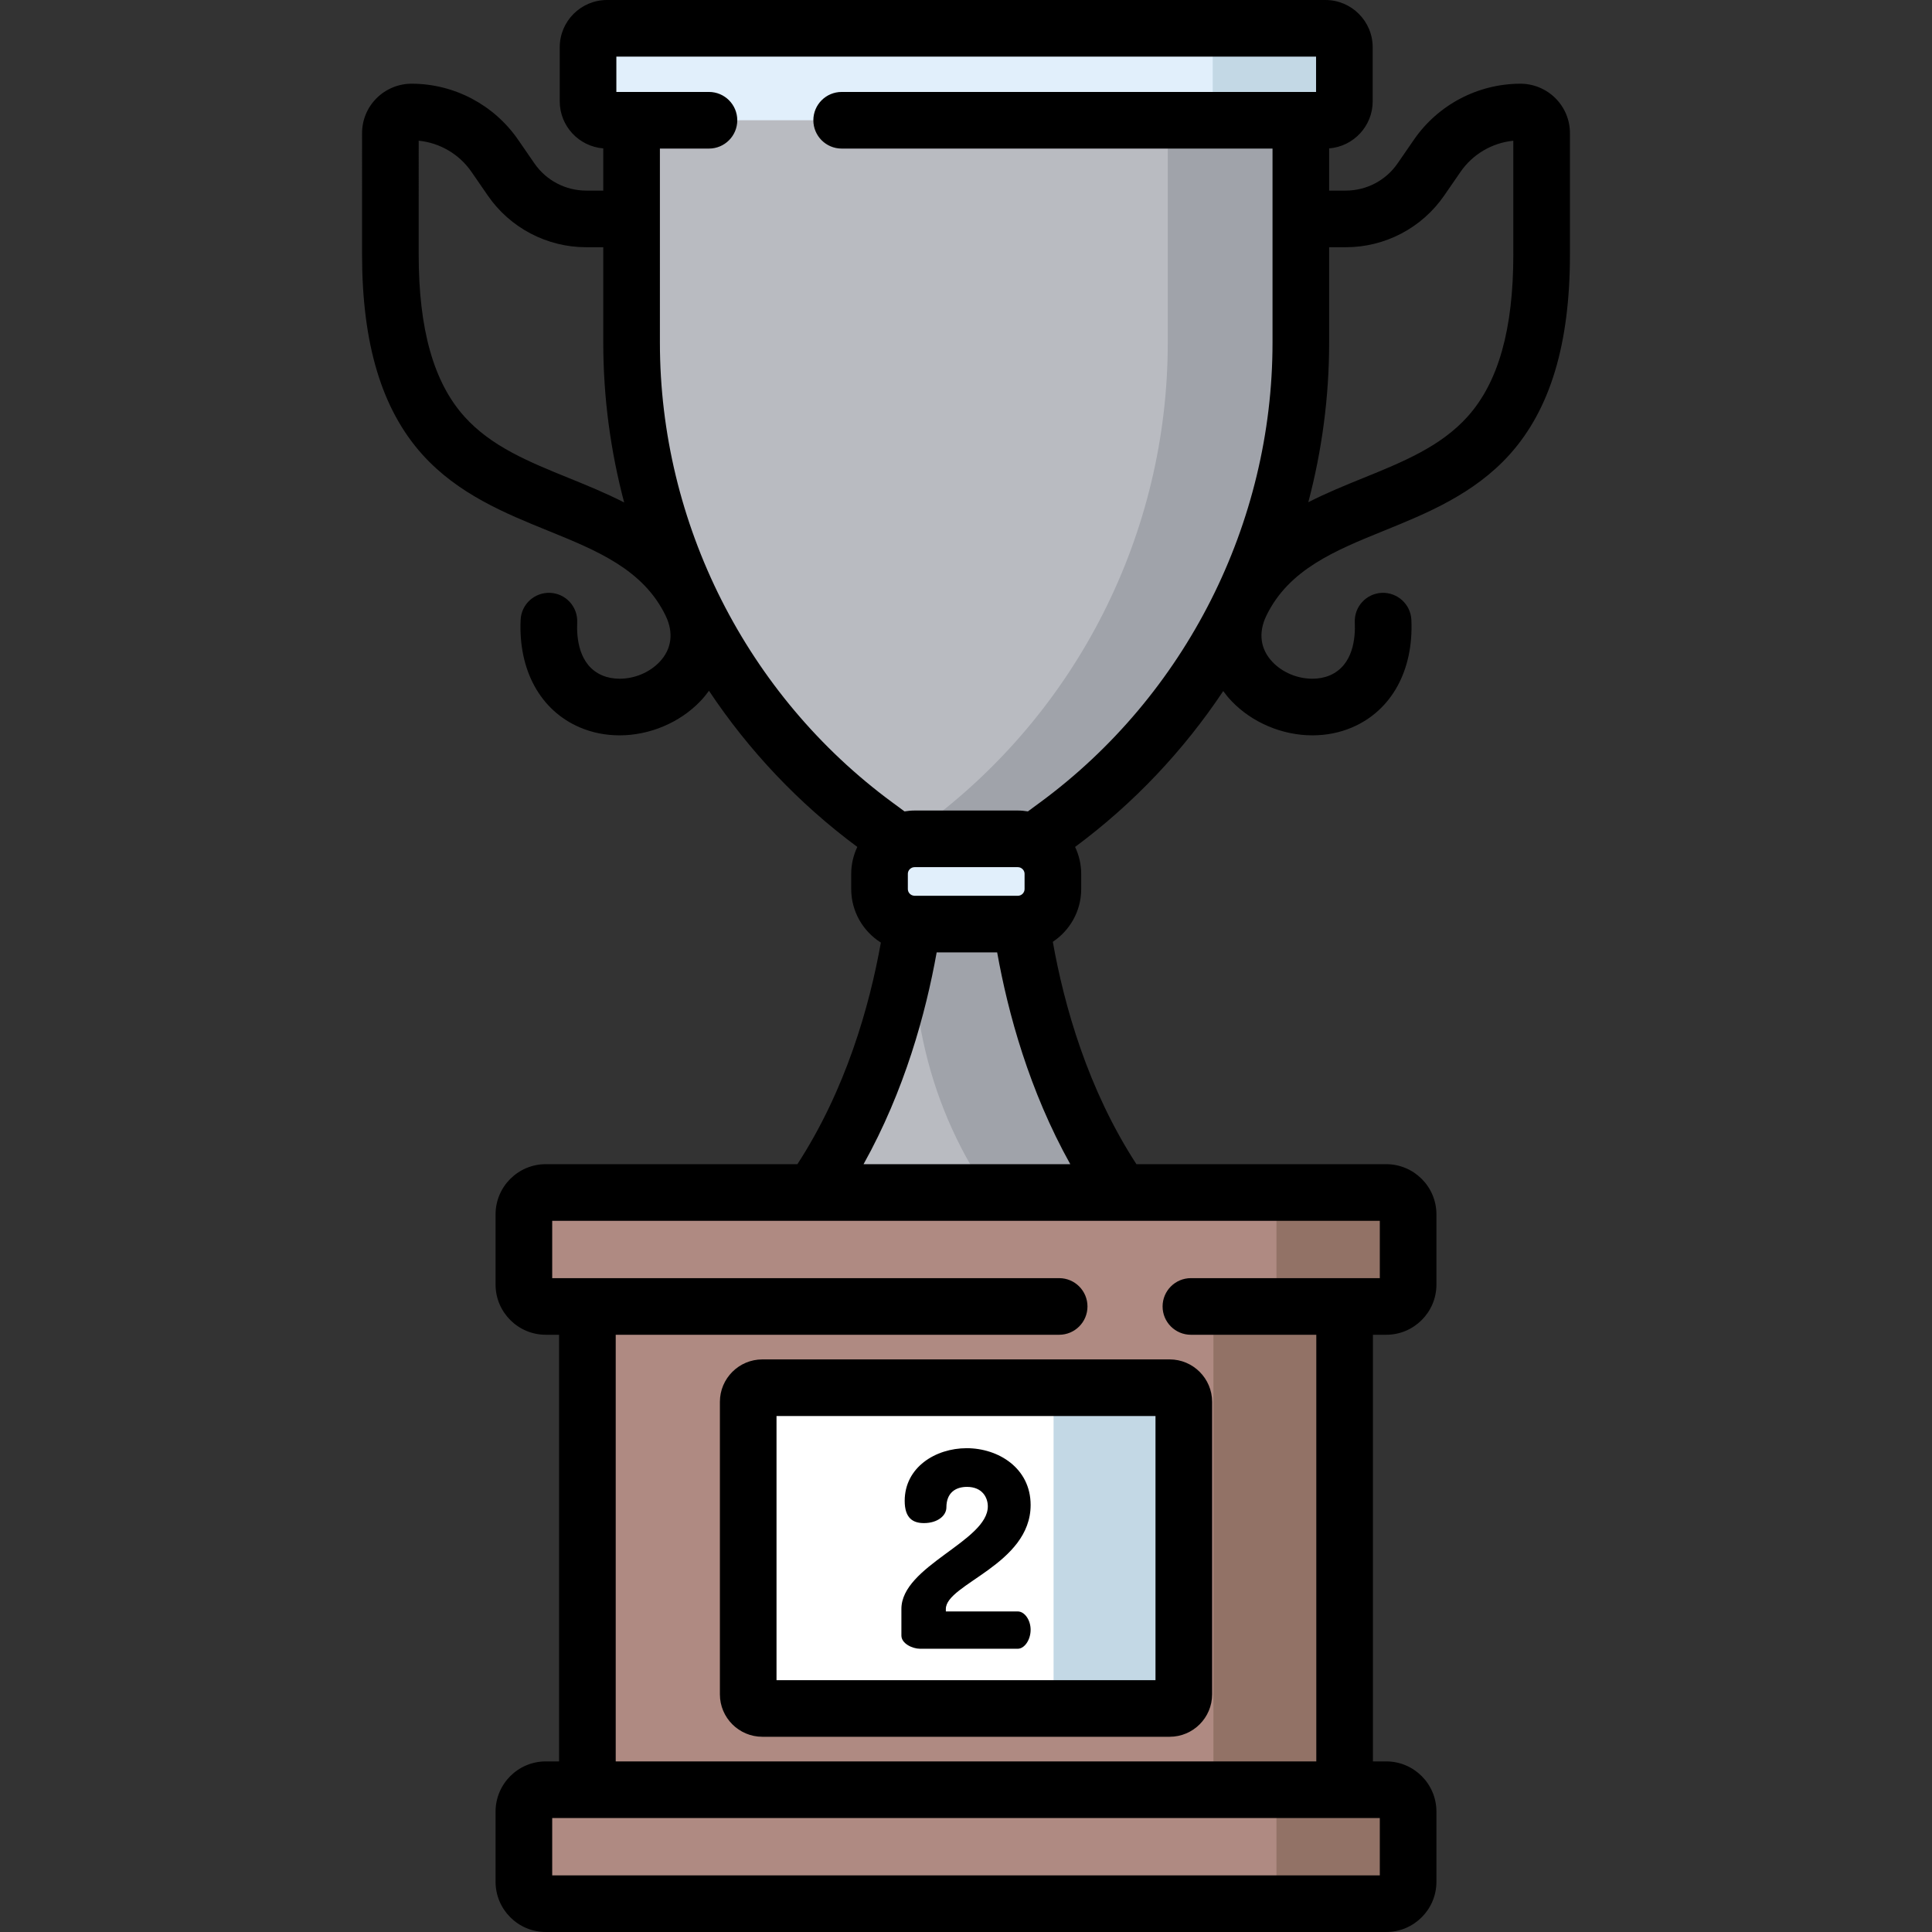 <?xml version="1.0" encoding="iso-8859-1"?>
<!-- Generator: Adobe Illustrator 19.0.0, SVG Export Plug-In . SVG Version: 6.00 Build 0)  -->
<svg version="1.1" id="Capa_1" xmlns="http://www.w3.org/2000/svg" xmlns:xlink="http://www.w3.org/1999/xlink" x="0px" y="0px"
	 viewBox="0 0 512.001 512.001" style="enable-background:new 0 0 512.001 512.001;" xml:space="preserve">
<rect x="0" y="0" width="512.001" height="512.001" fill="#333333" stroke="none"/>
<path style="fill:#B9BBC1;" d="M208.762,324.66h94.962c-39.336-47.124-35.231-115.039-35.231-115.039h-12.25h-12.25
	C243.993,209.621,248.098,277.536,208.762,324.66z"/>
<path style="fill:#A0A3AA;" d="M268.493,209.621h-12.25h-12.25c0,0,0.684,11.349-1.193,27.986
	c-3.323,29.455,4.239,59.276,22.217,82.844c1.083,1.419,2.202,2.823,3.358,4.208h35.348
	C264.388,277.536,268.493,209.621,268.493,209.621z"/>
<path style="fill:#B9BBC1;" d="M167.377,19.687V90.83c0,50.45,23.978,97.897,64.595,127.821l24.084,17.743l24.084-17.743
	c40.618-29.924,64.595-77.371,64.595-127.821V19.687H167.377z"/>
<path style="fill:#A0A3AA;" d="M309.471,19.687v71.142c0,50.45-23.978,97.897-64.595,127.821l-6.451,4.753l17.633,12.99
	l24.084-17.743c40.618-29.924,64.595-77.371,64.595-127.821V19.687H309.471z"/>
<path style="fill:#E1EFFB;" d="M351.253,31.871H160.86c-2.773,0-5.021-2.248-5.021-5.021V12.524c0-2.773,2.248-5.021,5.021-5.021
	h190.393c2.773,0,5.021,2.248,5.021,5.021V26.85C356.274,29.623,354.026,31.871,351.253,31.871z"/>
<path style="fill:#C3D8E5;" d="M351.253,7.503h-29.869v24.368h29.869c2.773,0,5.021-2.248,5.021-5.021V12.525
	C356.274,9.751,354.026,7.503,351.253,7.503z"/>
<path style="fill:#E1EFFB;" d="M269.739,244.894h-27.364c-5.131,0-9.29-4.159-9.29-9.29v-4.013c0-5.131,4.159-9.29,9.29-9.29h27.364
	c5.131,0,9.29,4.159,9.29,9.29v4.013C279.028,240.735,274.869,244.894,269.739,244.894z"/>
<rect x="155.672" y="321.05" style="fill:#AF8A82;" width="200.67" height="178.43"/>
<path style="fill:#FFFFFF;" d="M309.975,452.76H202.029c-2.069,0-3.746-1.677-3.746-3.746v-77.506c0-2.069,1.677-3.746,3.746-3.746
	h107.945c2.069,0,3.746,1.677,3.746,3.746v77.506C313.721,451.083,312.043,452.76,309.975,452.76z"/>
<path style="fill:#C3D8E5;" d="M309.975,367.762h-30.769v84.998h30.769c2.069,0,3.746-1.677,3.746-3.746v-77.506
	C313.721,369.439,312.044,367.762,309.975,367.762z"/>
<rect x="321.572" y="321.05" style="fill:#927266;" width="34.765" height="178.43"/>
<path style="fill:#AF8A82;" d="M367.369,346.226H144.635c-3.202,0-5.798-2.596-5.798-5.798v-18.603c0-3.202,2.596-5.798,5.798-5.798
	h222.734c3.202,0,5.798,2.596,5.798,5.798v18.603C373.168,343.63,370.572,346.226,367.369,346.226z"/>
<path style="fill:#927266;" d="M367.369,316.025h-29.092v30.2h29.092c3.202,0,5.798-2.596,5.798-5.798v-18.603
	C373.168,318.621,370.571,316.025,367.369,316.025z"/>
<path style="fill:#AF8A82;" d="M367.369,504.497H144.635c-3.202,0-5.798-2.596-5.798-5.798v-18.603c0-3.202,2.596-5.798,5.798-5.798
	h222.734c3.202,0,5.798,2.596,5.798,5.798v18.603C373.168,501.901,370.572,504.497,367.369,504.497z"/>
<path style="fill:#927266;" d="M367.369,474.297h-29.092v30.2h29.092c3.202,0,5.798-2.596,5.798-5.798v-18.603
	C373.168,476.893,370.571,474.297,367.369,474.297z"/>
<path d="M256.186,383.787c8.434,0,16.941,5.307,16.941,15.05c0,15.777-22.467,20.94-22.467,27.557v0.655h19.05
	c1.817,0,3.417,2.254,3.417,4.871s-1.599,5.017-3.417,5.017h-25.885c-2.035,0-4.944-1.381-4.944-3.49v-7.053
	c0-11.415,22.903-17.959,22.903-27.193c0-2.326-1.455-5.162-5.526-5.162c-2.908,0-5.454,1.455-5.454,5.453
	c0,2.108-2.254,4.144-5.962,4.144c-2.908,0-5.089-1.309-5.089-5.889C239.754,388.876,247.897,383.787,256.186,383.787z"/>
<path d="M190.78,371.508v77.506c0,6.203,5.047,11.249,11.25,11.249h107.945c6.203,0,11.25-5.046,11.25-11.249v-77.506
	c0-6.203-5.047-11.25-11.25-11.25H202.03C195.827,360.258,190.78,365.305,190.78,371.508z M205.786,375.265h100.432v69.992H205.786
	V375.265z"/>
<path d="M412.197,26.017c-2.47-2.463-5.843-3.843-9.304-3.833c-11.262,0.027-21.802,5.58-28.197,14.853l-4.321,6.267
	c-3.112,4.514-8.244,7.208-13.728,7.208h-4.409V39.324c6.446-0.506,11.539-5.901,11.539-12.474V12.525
	C363.778,5.619,358.159,0,351.253,0H160.86c-6.905,0-12.524,5.619-12.524,12.525V26.85c0,6.573,5.093,11.968,11.538,12.474v11.188
	h-4.518c-5.484,0-10.616-2.695-13.728-7.208l-4.321-6.268c-6.394-9.273-16.935-14.825-28.156-14.852c-0.034,0-0.067,0-0.101,0
	c-3.434,0-6.799,1.393-9.247,3.835c-2.485,2.482-3.854,5.782-3.854,9.294V67.44c0,23.683,5.213,41.008,15.938,52.964
	c9.448,10.535,22.117,15.68,33.297,20.22c12.986,5.274,25.252,10.255,31.206,22.521c2.196,4.526,1.622,8.891-1.618,12.29
	c-2.646,2.777-6.596,4.435-10.564,4.435c-1.684,0-3.245-0.301-4.636-0.895c-6.189-2.645-6.797-9.921-6.608-14.024
	c0.191-4.139-3.011-7.65-7.151-7.84c-4.169-0.168-7.65,3.011-7.84,7.151c-0.615,13.39,5.255,24.048,15.705,28.513
	c3.265,1.394,6.809,2.101,10.53,2.101c7.995,0,16.005-3.398,21.427-9.088c0.827-0.868,1.57-1.782,2.254-2.723
	c10.517,15.798,23.754,29.862,39.309,41.38c-1.027,2.172-1.618,4.588-1.618,7.145v4.013c0,5.975,3.147,11.217,7.861,14.194
	c-3.035,16.95-9.288,38.977-22.121,58.724h-66.686c-7.334,0-13.302,5.967-13.302,13.302v18.603c0,7.334,5.967,13.302,13.302,13.302
	h3.53v113.065h-3.53c-7.334,0-13.302,5.967-13.302,13.302v18.604c0,7.334,5.967,13.302,13.302,13.302h222.734
	c7.334,0,13.302-5.967,13.302-13.302v-18.604c0-7.334-5.967-13.302-13.302-13.302h-3.53V353.728h3.53
	c7.334,0,13.302-5.967,13.302-13.302v-18.603c0-7.334-5.967-13.302-13.302-13.302h-66.204
	c-12.883-19.825-19.134-41.948-22.157-58.929c4.529-3.011,7.523-8.155,7.523-13.989v-4.013c0-2.557-0.592-4.974-1.619-7.146
	c15.53-11.5,28.749-25.538,39.257-41.305l0,0c0.669,0.914,1.392,1.802,2.196,2.646c5.423,5.691,13.433,9.089,21.428,9.089
	c3.721,0,7.265-0.707,10.531-2.102c10.449-4.464,16.319-15.123,15.704-28.512c-0.19-4.139-3.702-7.315-7.84-7.151
	c-4.139,0.191-7.341,3.701-7.151,7.84c0.189,4.102-0.419,11.379-6.607,14.023c-1.392,0.595-2.952,0.896-4.637,0.896
	c-3.968,0-7.918-1.658-10.565-4.435c-3.239-3.399-3.813-7.763-1.617-12.289c5.954-12.266,18.22-17.248,31.208-22.522
	c11.179-4.539,23.847-9.684,33.296-20.219c10.725-11.956,15.938-29.281,15.938-52.964V35.313
	C416.054,31.801,414.685,28.5,412.197,26.017z M150.83,126.719c-10.612-4.309-20.636-8.38-27.771-16.335
	c-8.144-9.079-12.103-23.126-12.103-42.944V37.287c5.62,0.563,10.755,3.566,13.996,8.267l4.321,6.267
	c5.913,8.577,15.663,13.697,26.082,13.697h4.518V90.83c0,14.416,1.91,28.635,5.538,42.33
	C160.578,130.681,155.599,128.656,150.83,126.719z M365.664,481.8v15.194H146.34V481.8H365.664z M297.152,323.53
	c0.004,0,0.009-0.001,0.013-0.001h68.499v15.193h-50.062c-4.144,0-7.503,3.359-7.503,7.503s3.359,7.503,7.503,7.503h33.231v113.065
	H163.171V353.728H280.69c4.144,0,7.503-3.359,7.503-7.503s-3.359-7.503-7.503-7.503H146.34v-15.193h68.981
	c0.004,0,0.009,0.001,0.013,0.001c0.006,0,0.011-0.001,0.017-0.001h81.785C297.141,323.529,297.147,323.53,297.152,323.53z
	 M283.636,308.522h-54.785c10.874-19.491,16.484-39.974,19.377-56.126h16.031C267.152,268.551,272.763,289.033,283.636,308.522z
	 M240.588,235.605v-4.013c0-0.687,0.393-1.277,0.963-1.576c0.045-0.022,0.088-0.048,0.133-0.071c0.212-0.089,0.446-0.139,0.69-0.139
	h27.364c0.245,0,0.479,0.05,0.692,0.14c0.044,0.022,0.086,0.048,0.13,0.07c0.571,0.299,0.965,0.89,0.965,1.577v4.013
	c0,0.985-0.801,1.786-1.787,1.786h-27.35c-0.068-0.005-0.136-0.016-0.203-0.019C241.29,237.275,240.588,236.525,240.588,235.605z
	 M223.05,39.374h114.182V90.83c0,47.865-23.006,93.39-61.543,121.78l-3.285,2.421c-0.87-0.14-1.756-0.233-2.665-0.233h-27.364
	c-0.909,0-1.795,0.093-2.666,0.233l-3.286-2.421c-38.535-28.39-61.542-73.915-61.542-121.78V39.374h13.001
	c4.144,0,7.503-3.359,7.503-7.503s-3.359-7.503-7.503-7.503h-24.54v-9.361h185.429v9.361H223.05c-4.144,0-7.503,3.359-7.503,7.503
	S218.906,39.374,223.05,39.374z M401.047,67.44c0,19.818-3.959,33.865-12.103,42.944c-7.135,7.956-17.159,12.026-27.773,16.336
	c-4.727,1.919-9.66,3.926-14.456,6.376c3.617-13.675,5.522-27.873,5.522-42.266V65.519h4.409c10.419,0,20.17-5.12,26.082-13.697
	l4.321-6.266c3.236-4.693,8.358-7.695,13.996-8.265V67.44H401.047z"/>
<g>
</g>
<g>
</g>
<g>
</g>
<g>
</g>
<g>
</g>
<g>
</g>
<g>
</g>
<g>
</g>
<g>
</g>
<g>
</g>
<g>
</g>
<g>
</g>
<g>
</g>
<g>
</g>
<g>
</g>
</svg>
